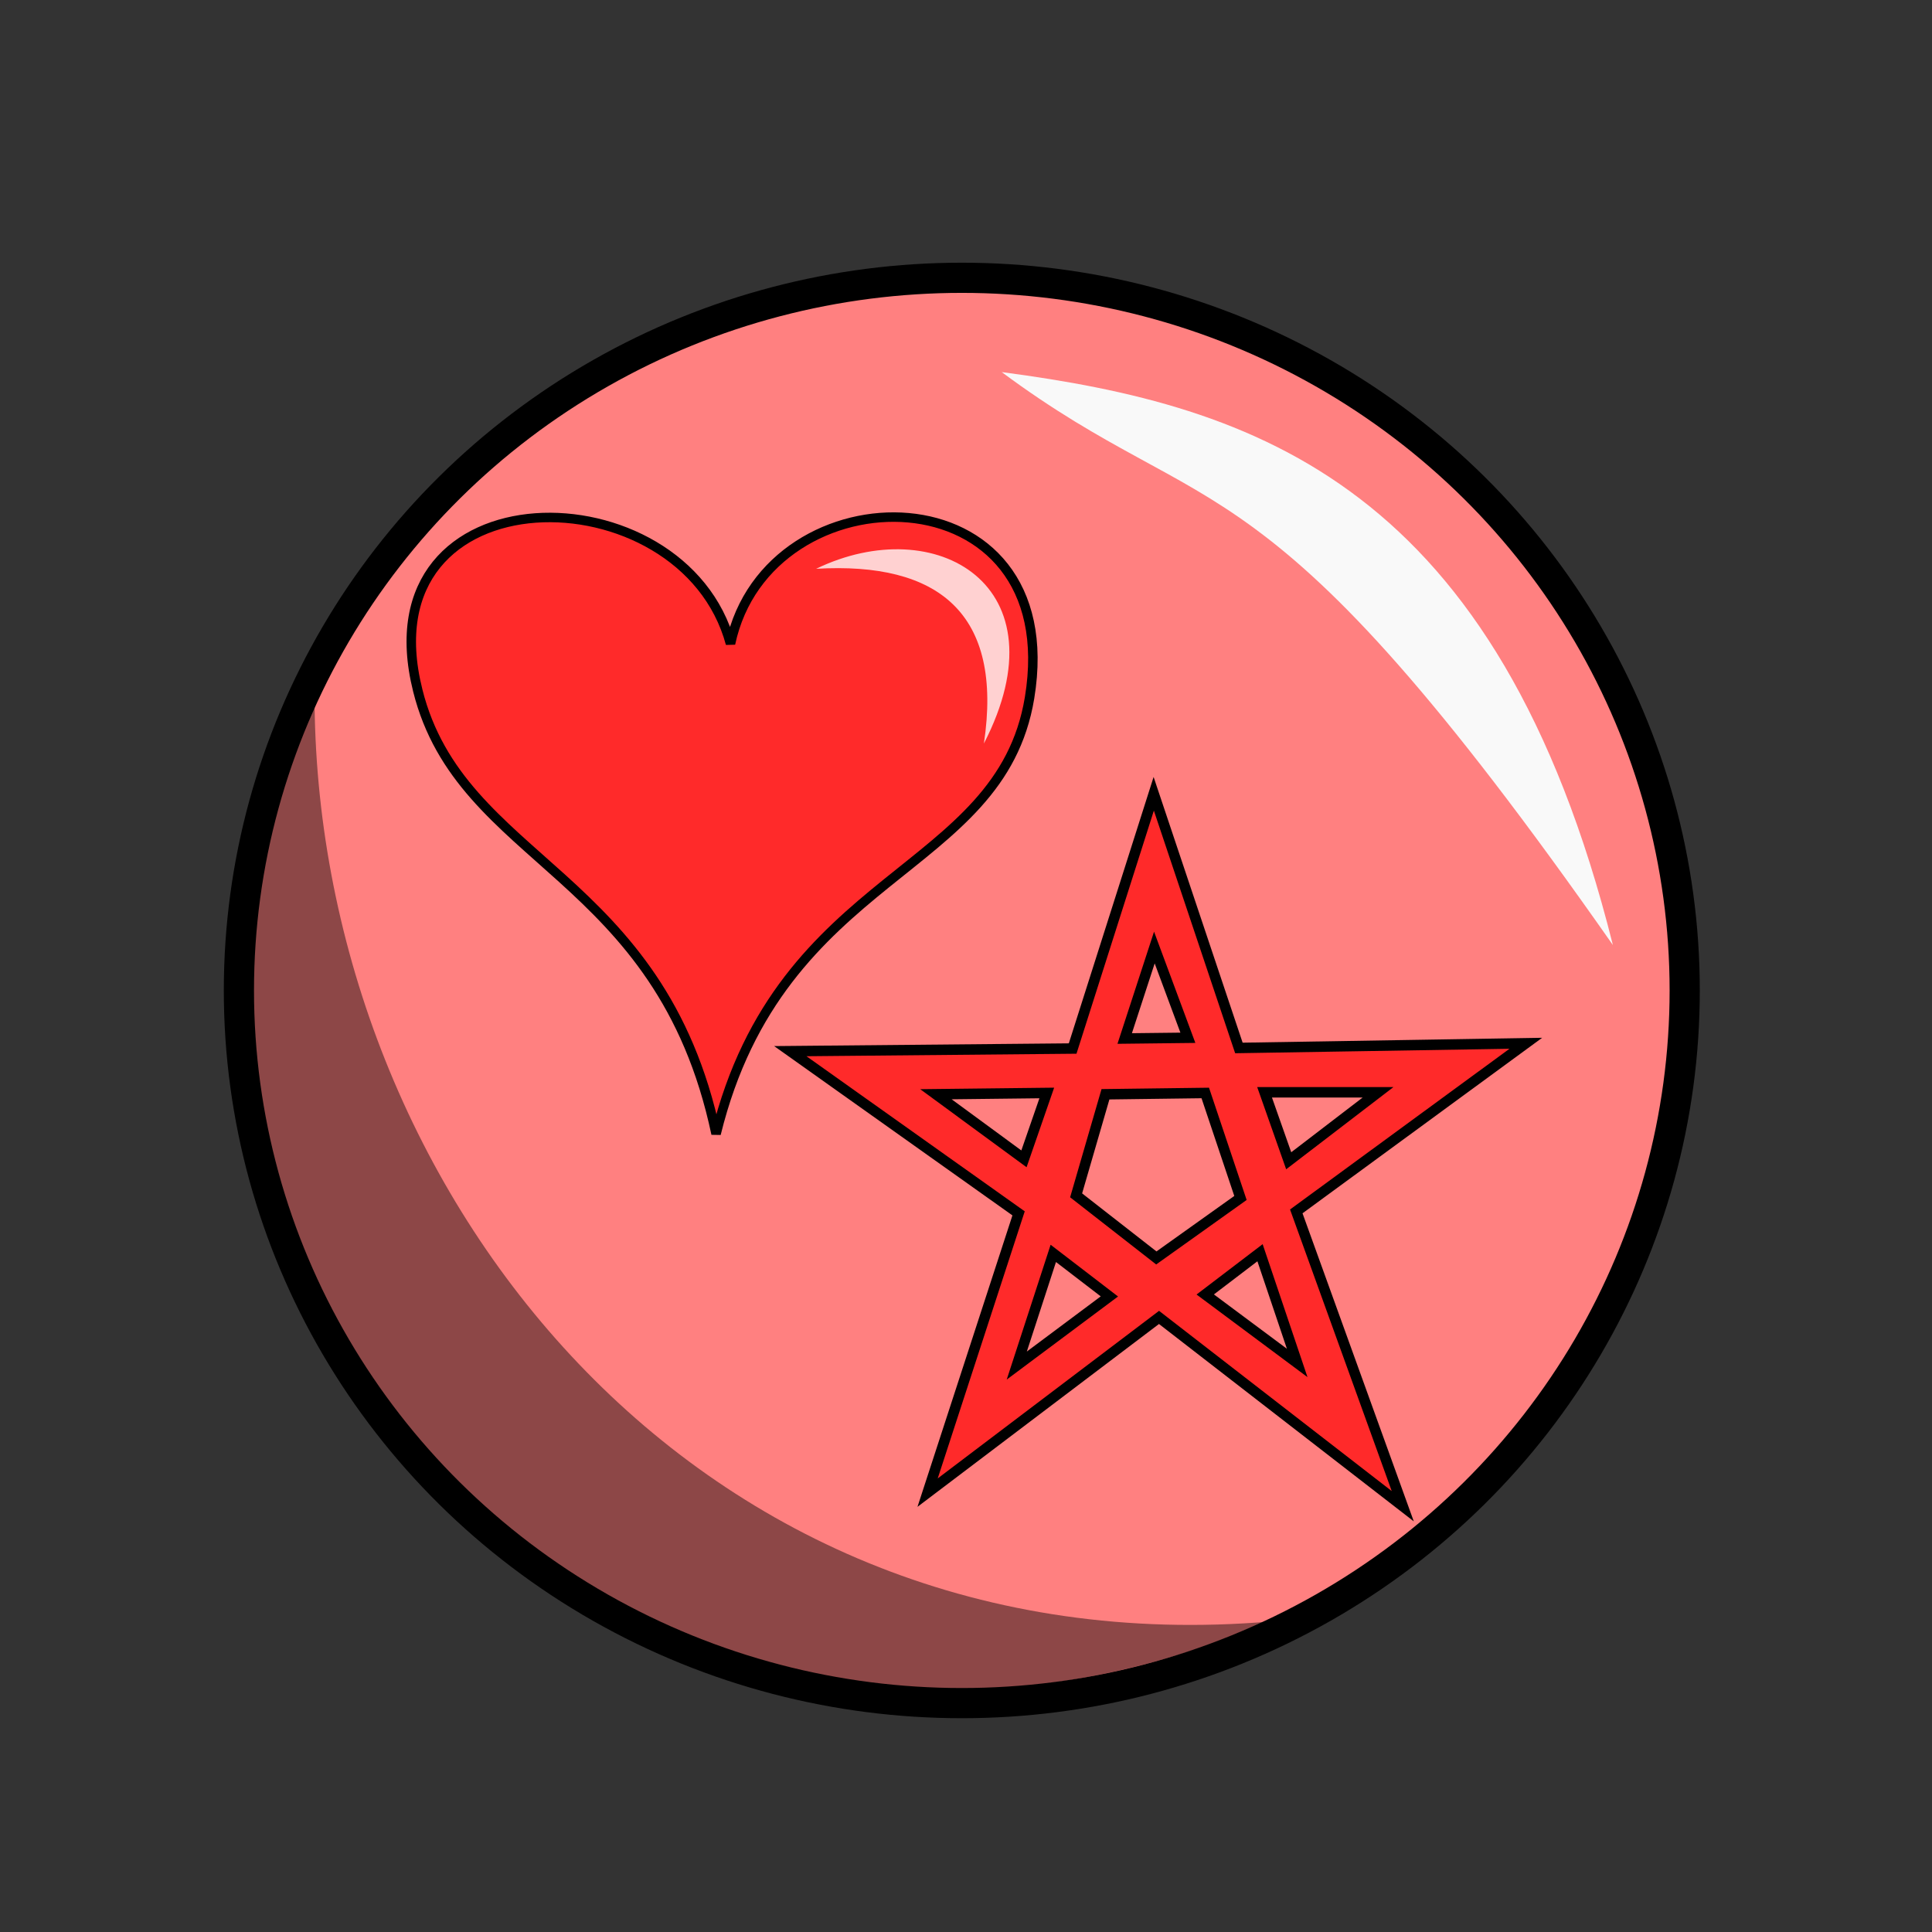 <svg xmlns="http://www.w3.org/2000/svg" viewBox="0 0 64 64">
	<rect x="0" y="0" width="64" height="64" fill="#333333" stroke="none"/>
	<g transform="translate(0 -988.362)">
		<ellipse cx="31.861" cy="1021.172" fill="#ff8080" stroke="#000" stroke-linecap="round" stroke-linejoin="round" rx="23.947" ry="23.608"/>
		<path fill="#f9f9f9" fill-rule="evenodd" d="M33.183 1000.688c8.462 1.116 16.427 3.742 20.246 18.98-11.69-16.704-13.196-13.754-20.246-18.98z"/>
		<path fill-opacity=".449" fill-rule="evenodd" d="M42.087 1042.076c-21.988 9.273-40.585-11.535-31.666-30.378.168 16.137 12.616 31.992 31.666 30.378z"/>
		<g fill-rule="evenodd">
			<path fill="#ff2a2a" stroke="#000" stroke-width=".314" d="M13.838 1011.23c-1.843-7.366 8.794-7.345 10.361-1.544 1.243-5.857 11.17-5.868 9.906 1.794-.97 5.877-8.234 5.709-10.384 14.442-1.844-8.709-8.448-8.953-9.883-14.691z"/>
			<path fill="#fff" fill-opacity=".785" d="M32.593 1012.992c.646-4.32-1.505-6.026-5.558-5.788 3.96-1.917 8.257.548 5.558 5.788z"/>
		</g>
		<path fill="#ff2a2a" fill-rule="evenodd" stroke="#000" stroke-width=".346" d="M38.219 1014.657l-2.686 8.439-9.353.087 7.562 5.373-3.014 9.251 7.666-5.804 8.074 6.254-3.527-9.766 7.604-5.569-9.505.155zm.021 5.093l1.11 2.99-2.093.024zm3.651 4.796h3.759l-2.96 2.268zm-7.215.022l-.756 2.182-2.916-2.14zm5.25 0l1.166 3.478-2.787 1.987-2.657-2.074.972-3.348zm1.814 5.292l1.231 3.651-3.046-2.268zm-6.848.022l1.858 1.426-3.068 2.29z"/>
	</g>
</svg>
